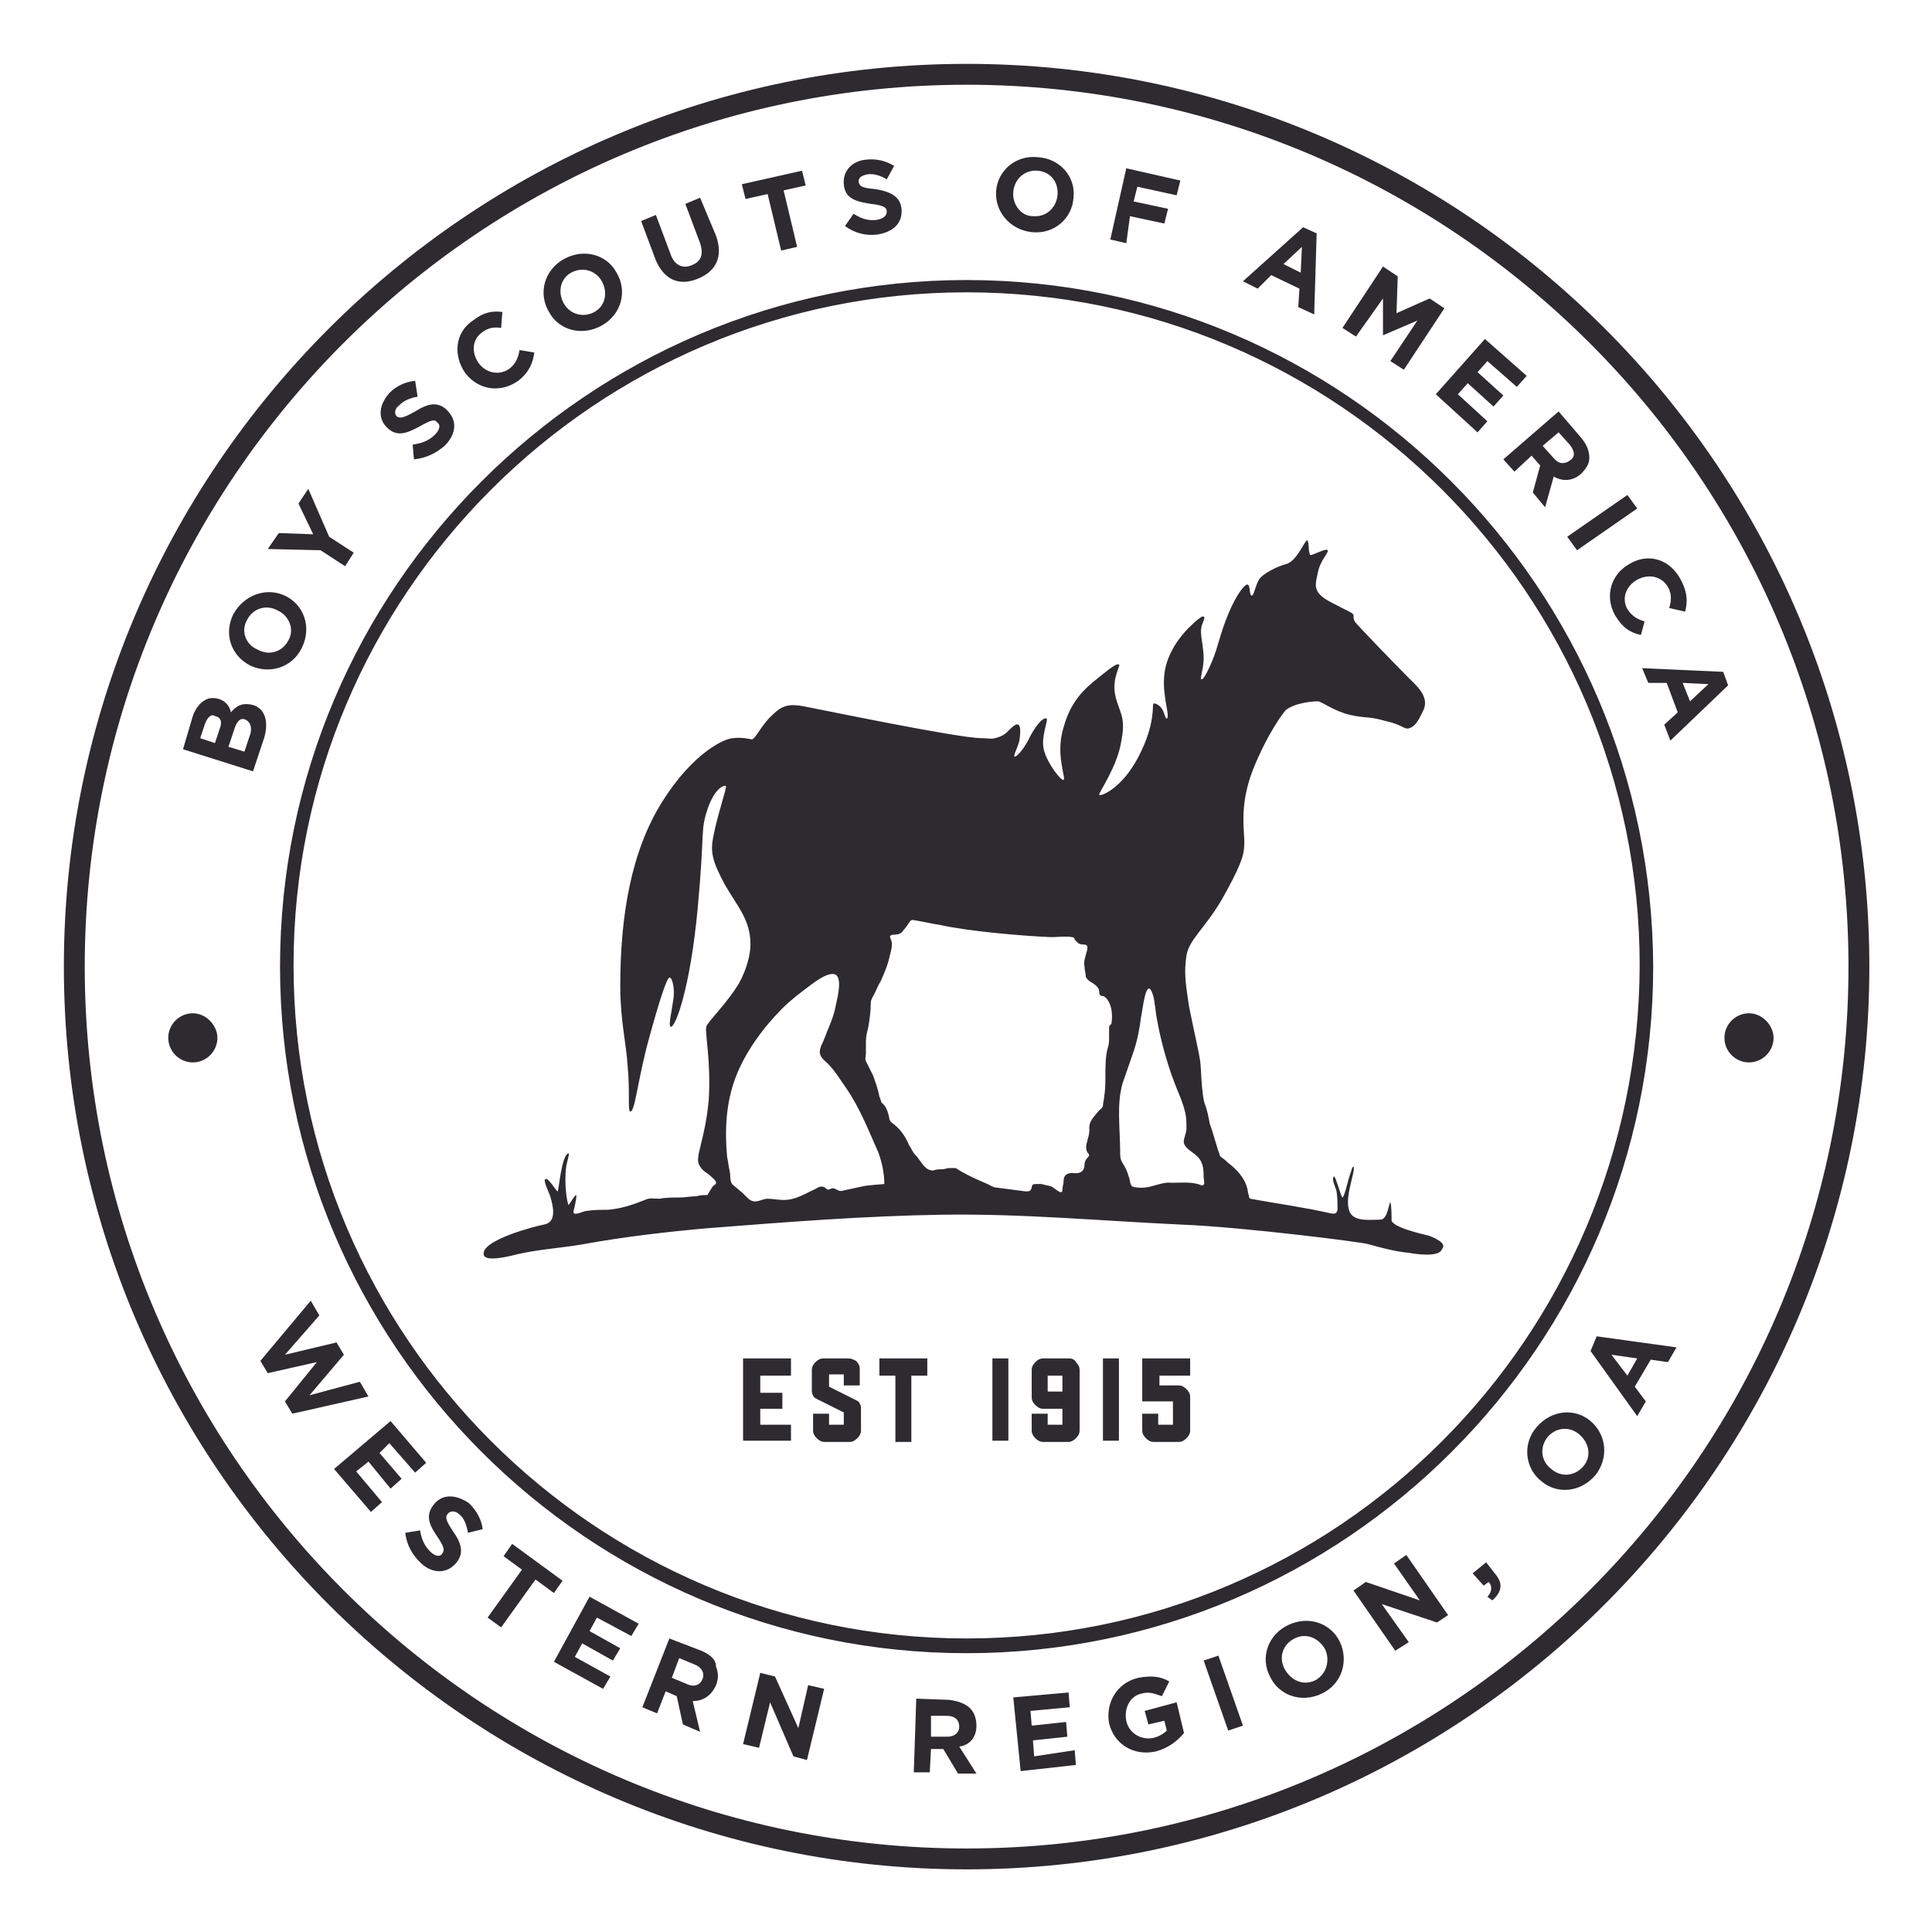 <?xml version="1.0" encoding="utf-8"?>
<!-- Generator: Adobe Illustrator 18.1.1, SVG Export Plug-In . SVG Version: 6.00 Build 0)  -->
<svg version="1.1" id="Layer_1" xmlns="http://www.w3.org/2000/svg" xmlns:xlink="http://www.w3.org/1999/xlink" x="0px" y="0px"
	 viewBox="0 0 157.3 157.3" enable-background="new 0 0 157.3 157.3" xml:space="preserve">
<path fill="#2D2A30" d="M91.1,93.7C91.2,94,91.1,93.2,91.1,93.7L91.1,93.7z M116.3,100.6c-0.4-0.1-3.1-0.7-3-1.3
	c0-0.2,0-1.2-0.1-1.4c-0.1-0.1-0.2,1.4-0.8,1.4c-0.8,0-2.1,0.2-2.5-0.6c-0.4-0.9,0.1-2.3,0.3-3.3c0.1-0.6-0.1-0.5-0.2,0
	c-0.2,0.4-0.5,2-0.7,2.1c-0.1,0-0.6-1.9-0.7-1.7c-0.2,0.2,0.1,0.8,0.2,1.1c0.1,0.5,0.1,1.1,0.1,1.6c-0.1,0.4-0.3,0.3-0.5,0.3
	c-2.2-0.5-4.4-0.8-6.6-1.2c0,0-0.1-0.1-0.1-0.1c0-0.2-0.1-0.3-0.1-0.5c-0.1-0.7-0.5-1.3-1-1.8c-0.3-0.3-0.6-0.5-0.8-0.7
	c-0.2-0.2-0.5-0.3-0.5-0.5c-0.3-0.8-0.5-1.7-0.8-2.5c-0.1-0.5-0.2-1.1-0.4-1.6c-0.3-0.8-0.3-3.2-0.4-3.6c-0.1-0.7-0.5-2.4-0.9-4.4
	c-0.3-2-0.4-2.8-0.2-4.1c0.2-1.3,1.5-2.2,2.9-4.6c1.4-2.5,1.8-3.5,1.8-4.4c0.1-0.9-0.5-3,0.7-6.1c1.2-3,2.5-4.7,2.7-4.9
	c0.8-0.6,2.2-0.7,2.6-0.7c0.3,0,1.3,0.8,2.6,1.1c1.3,0.3,1.5,0.1,2.9,0.5c1.4,0.3,1.5,0.7,1.9,0.6c0.4-0.1,0.7-0.4,1.2-1.5
	c0.5-1.1-0.6-2-1.3-2.7c-0.7-0.7-4.2-4.3-4.3-4.5c-0.1-0.2-0.1-0.3-0.1-0.5c0-0.2-0.4-0.3-1.9-1.1c-1.5-0.8-1.2-1.4-1-2.4
	c0.2-1,0.9-1.6,0.8-1.8c-0.1-0.2-1.2,0.4-1.4,0.4c-0.2-0.1-0.1-1.3-0.3-1.2c-0.2,0.1-0.8,1.6-1.6,1.9c-0.8,0.2-2,0.8-2.3,1.3
	c-0.3,0.5-0.4,1.3-0.6,1.3c-0.2-0.1-0.1-0.8-0.3-0.9c-0.2-0.1-0.9,0.7-1.6,2.4c-0.7,1.7-0.8,2.6-1.3,3.8c-0.5,1.2-0.8,1.6-0.9,1.5
	c-0.1-0.1,0.2-0.9,0.2-1.7c0-0.9-0.3-2-0.2-2.4c0-0.4,0.4-0.9,0.2-1c-0.1-0.1-0.6,0.3-1.2,0.9c-0.6,0.6-1.8,2-2,3.8
	c-0.2,1.8,0.5,3.4,0.2,3.6c-0.1,0.1-0.2-0.5-0.4-0.8c-0.2-0.3-0.6-0.5-0.7-0.4c-0.1,0.1,0.2,1.6-1.2,4.3c-1.4,2.7-3.2,3.3-3.2,3.1
	c-0.1-0.1,1.5-2.3,1.8-4.4c0.4-2-0.2-2.3-0.5-3.7c-0.3-1.4,0.5-2.5,0.3-2.5c-0.2-0.1-0.7,0.3-1.7,1.1c-1,0.8-2.2,1.8-2.8,4
	c-0.7,2.2,0.2,4.1,0,4.3c-0.2,0.1-1.3-1.3-1.6-2.4c-0.3-1.1,0.4-2.5,0.2-2.6c-0.2-0.1-0.7,0.3-1.3,1.4c-0.5,1.1-1.2,1.8-1.3,1.7
	c-0.1-0.1,0.2-0.6,0.4-1.3c0.1-0.7,0.1-1.2-0.1-1.3c-0.2-0.1-0.5,0.2-0.9,0.6c-0.4,0.4-1,0.5-1,0.5c-0.3,0.1-0.5,0-1.1,0
	c-1.9,0-13.4-2.4-14.5-2.6c-1.1-0.2-1.7-0.1-2.5,0.7c-0.9,0.8-1.4,2-1.7,2c0,0-0.8-0.2-1.5-0.1c-0.7,0-3.3,1.2-5.8,5.2
	c-2.5,4-3.4,9.2-3.4,15c0,2.8,0.5,4.7,0.6,6.5c0.2,2,0,3.6,0.2,3.7c0.4,0.1,0.6-2.5,1.5-5.8c0.9-3.3,1.5-5.1,1.7-5.1
	c0.2-0.1,0.5,0.9,0.3,1.9c-0.1,0.8-0.4,2-0.2,2.1c0.4,0.1,1.6-3.2,2.2-9.6c0.6-6.4,0.2-6.3,0.8-8.1c0.6-1.8,1.4-2,1.5-1.9
	c0.1,0.1-0.7,2.4-1,4C57.8,69.4,58,70.1,59,72c1.1,1.9,2.1,2.9,2.1,4.9c0,0.8-0.3,2-0.9,3.1c-1,1.7-2.6,3.2-2.7,3.6
	c-0.1,0.7,0.4,2.8,0.2,6c-0.3,3.2-1.1,4.5-0.8,5.2c0.3,0.6,0.7,0.7,0.9,0.9c0.2,0.2,0.5,0.4,0.5,0.6c0,0.2-0.2,0.1-0.4,0.5
	c-0.2,0.3-0.3,0.5-0.3,0.5l0,0c-0.3,0-0.6,0-0.9,0.1c-0.5,0-0.9,0.1-1.4,0.1c-0.5,0-1.1,0-1.6,0.1c-0.4,0-0.8-0.1-1.2,0.1
	c-1,0.4-1.9,0.7-3,0.8c-0.6,0-1.2,0-1.8,0.1c-0.2,0-1.1,0.5-1,0c0.1-0.4,0.3-1.3,0.2-1.3c-0.1,0-0.5,0.7-0.6,0.8
	c-0.1,0-0.4-1.7-0.2-3.1c0-0.2,0.3-1.1,0.2-1.1c-0.6,0.1-0.8,3.1-0.9,3.1c-0.1,0-0.8-1.2-1-1c-0.2,0.1,0.3,1.1,0.4,1.4
	c0.2,0.7,0.6,2.1-0.5,2.3c-0.6,0.1-5.3,1.3-4.9,2.5c0.2,0.6,2.4,0,2.8-0.1c1.8-0.4,3.6-0.5,5.3-0.8c3.3-0.6,6.7-1,10.1-1.3
	c6.4-0.5,12.7-1,19.1-1.1c6.5-0.1,12.9,0.5,19.4,0.8c5.2,0.2,15.3,1.5,15.3,1.6c1.1,0.3,2.2,0.6,3.3,0.7c0.5,0.1,2.5,0.4,2.7-0.3
	C117.9,101.2,116.6,100.7,116.3,100.6z M70.2,96.6c-0.5,0.1-0.9,0.2-1.4,0.3C68.4,97,68.4,97,68,96.8c-0.3-0.2-0.5,0.2-0.7,0
	c-0.3-0.3-0.6-0.2-0.9,0c-0.9,0.4-1.6,0.9-2.6,0.9c-0.4,0-0.9-0.1-1.3-0.1c-0.4,0-0.8,0.3-1.2,0.2c-0.4-0.1-0.7-0.6-1-0.8
	c-0.2-0.2-0.5-0.4-0.7-0.6c-0.2-0.3-0.1-0.7-0.2-1.1c-0.1-0.4-0.1-0.7-0.2-1.1c0,0,0,0,0,0c0,0,0,0,0,0c0,0,0,0,0,0c0,0,0,0,0,0
	c0-0.2,0-0.4,0,0c-0.2-2.2-0.1-4.4,0.7-6.5c0.8-2.1,2.3-4.1,3.8-5.6c0.7-0.7,1.5-1.3,2.3-1.9c0.4-0.3,1.6-1.2,2.1-0.8
	c0.5,0.5,0,2.1-0.1,2.7c-0.2,0.9-0.6,1.7-0.9,2.5c-0.1,0.3-0.5,0.9-0.3,1.3c0.1,0.3,0.4,0.5,0.6,0.7c0.6,0.6,1,1.3,1.5,2
	c1.1,1.6,1.8,3.4,2.6,5.2c0.3,0.8,0.5,1.7,0.5,2.6C72.1,96.4,70.5,96.5,70.2,96.6z M90.5,83.3c0,0.1-0.2,0.2-0.2,0.3
	c0,0.3,0,0.6,0,0.9c0,0.3,0,0.5-0.1,0.8C90,86,90,86.8,90,87.5c0,0.6,0,1.2-0.1,1.8c0,0.2-0.1,0.5-0.1,0.7c0,0.2-0.2,0.3-0.3,0.4
	c-0.4,0.5-0.9,0.9-0.8,1.6c0,0.3-0.1,0.6-0.2,1c-0.1,0.3-0.1,0.7,0.1,0.9c0.1,0.1,0.1,0.2,0,0.3c-0.2,0.2-0.3,0.4-0.3,0.6
	c0,0.6-0.4,0.8-1,0.7c-0.4,0-0.7,0.2-0.7,0.6c0,0.3-0.1,0.5-0.1,0.8c0,0.2-0.2,0.2-0.3,0.1c-0.2-0.1-0.4-0.3-0.6-0.4
	c-0.3-0.1-0.5-0.1-0.8-0.2c-0.1,0-0.3,0-0.4,0c-0.2,0-0.4,0-0.4,0.3c-0.1,0.3-0.2,0.3-0.5,0.3c-0.8-0.1-1.5-0.2-2.3-0.3
	c-0.3,0-0.6-0.2-0.8-0.3c-0.7-0.3-1.4-0.6-2.1-1c-0.2-0.1-0.3-0.2-0.5-0.3c-0.1,0-0.3,0-0.5,0c-0.2,0-0.4,0.1-0.6,0.1
	c-0.2,0-0.5,0-0.7,0.1c-0.3,0-0.5-0.1-0.7-0.3c-0.3-0.3-0.5-0.7-0.8-1c-0.2-0.2-0.3-0.5-0.5-0.8c-0.3-0.7-0.7-1.3-1.4-1.8
	c-0.1-0.1-0.2-0.2-0.2-0.4c-0.1-0.4-0.2-0.9-0.6-1.2c-0.1-0.1-0.1-0.4-0.2-0.5c-0.1-0.6-0.3-1.1-0.5-1.7c-0.2-0.4-0.4-0.8-0.6-1.2
	c-0.1-0.2,0-0.4,0-0.6c0-0.3,0-0.6,0-1c0-0.4,0.1-0.8,0.2-1.2c0.1-0.6,0.2-1.3,0.2-2c0-0.2,0.2-0.5,0.3-0.7c0.2-0.4,0.3-0.7,0.5-1
	c0.4-0.9,0.6-1.4,0.8-2.3c0.1-0.4,0.2-0.8,0-1.2c-0.1-0.2,0-0.3,0.3-0.3c0.3,0,0.6-0.1,0.7-0.3c0.2-0.2,0.4-0.5,0.6-0.8
	c0.1-0.1,0.2-0.1,0.2-0.1c0.7,0.1,1.5,0.3,2.2,0.4c2.2,0.5,6.6,0.9,9.1,1c0.5,0,1.2-0.1,1.7,0c0.1,0,0.2,0.1,0.2,0.2
	c0.2,0.2,0.3,0.4,0.7,0.4c0.3,0,0.4,0.1,0.3,0.5c-0.1,0.4-0.3,0.9-0.2,1.3c0,0.3,0.1,0.5,0.1,0.8c0,0.1,0.1,0.1,0.1,0.2
	c0.1,0.1,0.2,0.2,0.4,0.3c0.3,0.2,0.6,0.4,0.6,0.8c0,0.2,0.1,0.3,0.3,0.3c0.1,0,0.2,0.1,0.3,0.2C90.5,81.8,90.6,82.5,90.5,83.3z
	 M97.8,96.5c-0.7-0.3-1.6-0.2-2.4-0.2c-0.8-0.1-1.6,0.4-2.4,0.4c-0.2,0-0.6,0-0.8-0.1c-0.2-0.1-0.2-0.6-0.3-0.8
	c-0.1-0.4-0.3-0.8-0.5-1.1c-0.2-0.3-0.2-0.6-0.2-1c0-1.8-0.3-3.8,0.2-5.5c0.3-0.9,0.6-1.7,0.9-2.6c0.3-0.9,0.5-1.9,0.6-2.8
	c0.1-0.3,0.3-2.5,0.7-2.3c0.2,0.1,0.4,0.9,0.4,1.2c0.1,0.4,0.1,0.9,0.2,1.3c0.3,1.7,0.8,3.5,1.4,5.1c0.3,0.8,0.7,1.6,0.9,2.5
	c0.1,0.4,0.1,0.9,0.1,1.3c0,0.4-0.3,0.9-0.2,1.2c0.2,0.6,1.1,0.8,1.4,1.5c0.2,0.4,0.2,0.9,0.2,1.3C98,96,98.2,96.6,97.8,96.5z
	 M62.5,15.8l1.1,4.6l1.3-0.3l-1.1-4.6l1.8-0.4l-0.3-1.2L60.4,15l0.3,1.2L62.5,15.8z M56.8,22.7c1.5-0.6,2.1-1.8,1.5-3.5L57,16.1
	l-1.2,0.5l1.2,3.2c0.3,0.9,0.1,1.5-0.7,1.8c-0.7,0.3-1.4,0-1.7-0.9l-1.2-3.2L52.2,18l1.2,3.2C54.1,22.8,55.3,23.3,56.8,22.7z
	 M68.7,15c0.1,1.2,1,1.4,2.2,1.6c1,0.1,1.3,0.3,1.3,0.6l0,0c0,0.4-0.3,0.6-0.8,0.7c-0.7,0.1-1.3-0.1-1.9-0.5l-0.7,1
	c0.8,0.6,1.7,0.8,2.6,0.7c1.3-0.2,2.1-0.9,2-2.1l0,0c-0.1-1-0.9-1.4-2.1-1.6c-1.1-0.1-1.3-0.2-1.4-0.6v0c0-0.3,0.2-0.5,0.7-0.6
	c0.5-0.1,1.1,0.1,1.6,0.4l0.6-1.1c-0.7-0.4-1.4-0.6-2.3-0.5C69.4,13.1,68.6,13.9,68.7,15L68.7,15z M28.1,46.1l0.7-1.1l-2-1.3
	l-1.7-3.9L24.3,41l1.2,2.5l-2.8-0.1l-0.9,1.3l4.3,0.1L28.1,46.1z M20.4,54.2L20.4,54.2c1.5,0.7,3.4,0.2,4.2-1.5
	c0.8-1.7,0.1-3.5-1.4-4.2l0,0c-1.5-0.7-3.3-0.1-4.2,1.5C18.2,51.6,18.8,53.4,20.4,54.2z M20.1,50.5c0.5-1,1.6-1.3,2.5-0.8l0,0
	c0.9,0.4,1.4,1.5,0.9,2.4c-0.5,1-1.6,1.3-2.5,0.8l0,0C20,52.5,19.6,51.4,20.1,50.5z M31.5,34.8c0.8,0.8,1.6,0.5,2.7-0.1
	c0.9-0.5,1.2-0.6,1.4-0.3l0,0c0.3,0.2,0.2,0.6-0.2,1c-0.5,0.5-1.1,0.7-1.8,0.8l0.1,1.2c1-0.1,1.8-0.5,2.5-1.1c0.9-0.9,1.1-2,0.2-2.9
	l0,0c-0.7-0.7-1.5-0.6-2.6,0.1c-0.9,0.5-1.2,0.6-1.5,0.4l0,0c-0.2-0.2-0.2-0.6,0.2-0.9c0.4-0.4,0.9-0.6,1.5-0.7L33.8,31
	c-0.8,0.1-1.5,0.4-2.1,1C30.9,32.9,30.7,34,31.5,34.8L31.5,34.8z M129.5,110l3.8,5.3l0.7-1.2l-0.9-1.2l1.3-2.2l1.4,0.2l0.7-1.2
	l-6.5-0.9L129.5,110z M133.3,110.6l-0.8,1.4l-1.3-1.7L133.3,110.6z M37.9,30.4c1.1,1.4,2.9,1.6,4.3,0.6c0.9-0.7,1.2-1.5,1.3-2.3
	l-1.2-0.2c-0.1,0.6-0.3,1.1-0.8,1.5c-0.8,0.6-1.9,0.4-2.5-0.4l0,0c-0.6-0.8-0.6-1.9,0.2-2.5c0.5-0.4,1-0.5,1.6-0.4l0.1-1.3
	c-0.8-0.1-1.5,0-2.4,0.7C37,27.1,36.9,29,37.9,30.4L37.9,30.4z M44.7,25.4c0.8,1.5,2.7,2,4.3,1.1c1.6-0.9,2.1-2.8,1.2-4.3l0,0
	c-0.8-1.5-2.7-2-4.3-1.1C44.3,22,43.8,23.9,44.7,25.4L44.7,25.4z M46.5,22.2c0.9-0.5,2-0.2,2.5,0.7l0,0c0.5,0.9,0.3,2-0.6,2.5
	c-0.9,0.5-2,0.2-2.5-0.7l0,0C45.4,23.8,45.6,22.7,46.5,22.2z M84,18.9c1.8,0.2,3.3-1.1,3.4-2.8l0,0c0.2-1.7-1.1-3.2-2.9-3.3
	c-1.8-0.2-3.3,1.1-3.4,2.8l0,0C81,17.2,82.2,18.7,84,18.9z M82.5,15.6c0.1-1,0.9-1.8,2-1.7c1.1,0.1,1.7,1,1.6,2v0
	c-0.1,1-0.9,1.8-2,1.7C83.1,17.6,82.4,16.6,82.5,15.6L82.5,15.6z M120.3,35.2l0.8-0.9l-2.4-2.2l0.8-0.9l2.1,1.9l0.8-0.9l-2.1-1.9
	l0.8-0.9l2.4,2.1l0.8-0.9l-3.4-3l-4,4.5L120.3,35.2z M78.7,5.2c-40.5,0-73.5,33-73.5,73.5c0,40.5,33,73.5,73.5,73.5
	c40.5,0,73.5-33,73.5-73.5C152.2,38.1,119.2,5.2,78.7,5.2z M78.7,150.5c-39.6,0-71.8-32.2-71.8-71.8c0-39.6,32.2-71.8,71.8-71.8
	c39.6,0,71.8,32.2,71.8,71.8C150.5,118.3,118.3,150.5,78.7,150.5z M128.4,44.8l4.9-3.4l-0.8-1.1l-4.9,3.4L128.4,44.8z M134.2,55.6
	l1.5,0l0.9,2.4l-1.1,1l0.5,1.3l4.7-4.5l-0.4-1.1l-6.6-0.3L134.2,55.6z M139.1,55.7l-1.5,1.4l-0.6-1.5L139.1,55.7z M132.7,45.9
	c-1.5,0.8-2.1,2.6-1.2,4.2c0.6,1,1.2,1.4,2.1,1.6l0.3-1.1c-0.6-0.2-1-0.4-1.4-1c-0.5-0.9-0.1-1.9,0.8-2.4l0,0c0.9-0.5,2-0.3,2.5,0.6
	c0.3,0.5,0.3,1.1,0.1,1.7l1.3,0.3c0.2-0.8,0.2-1.5-0.3-2.5C136,45.5,134.2,45,132.7,45.9L132.7,45.9z M123.3,38.4l1.4-1.3l0.7,0.8
	l0,0l-0.6,2.2l1,1.2l0.7-2.5c0.7,0.4,1.5,0.4,2.2-0.2l0,0c0.4-0.4,0.7-0.8,0.7-1.3c0-0.6-0.2-1.1-0.7-1.7l-1.8-2.1l-4.5,3.9
	L123.3,38.4z M126.9,35.2l0.9,1c0.4,0.5,0.5,1,0,1.3l0,0c-0.4,0.3-0.9,0.3-1.3-0.2l-0.9-1L126.9,35.2z M15.7,82.5c-1.1,0-2,0.9-2,2
	c0,1.1,0.9,2,2,2c1.1,0,2-0.9,2-2C17.7,83.5,16.8,82.5,15.7,82.5z M103.5,22.4l2.3,1.1l-0.1,1.5l1.3,0.6l0.2-6.6l-1.1-0.5l-4.9,4.4
	l1.2,0.6L103.5,22.4z M106,20.1l-0.1,2.1l-1.4-0.7L106,20.1z M92,17.6l2.8,0.6l0.3-1.2l-2.8-0.6l0.3-1.2l3.2,0.7l0.3-1.2l-4.4-1
	l-1.3,5.8l1.3,0.3L92,17.6z M142.4,82.5c-1.1,0-2,0.9-2,2c0,1.1,0.9,2,2,2c1.1,0,2-0.9,2-2C144.4,83.5,143.5,82.5,142.4,82.5z
	 M112.6,24.3l0,3l0,0l2.8-1.2l-2.2,3.3l1.1,0.7l3.3-5l-1.2-0.8l-2.7,1.2l0.1-3l-1.2-0.8l-3.3,5l1.1,0.7L112.6,24.3z M98,135.2l2,5.7
	l1.2-0.4l-2-5.7L98,135.2z M78.7,22.8c-30.8,0-55.9,25.1-55.9,55.9c0,30.8,25.1,55.9,55.9,55.9c30.8,0,55.9-25.1,55.9-55.9
	C134.5,47.9,109.5,22.8,78.7,22.8z M78.7,133.4c-30.2,0-54.8-24.6-54.8-54.8c0-30.2,24.6-54.8,54.8-54.8s54.8,24.6,54.8,54.8
	C133.4,108.9,108.9,133.4,78.7,133.4z M65,140.7l-1.9-4.2l-1.2-0.3l-1.4,5.8l1.3,0.3l0.9-3.7l1.9,4.4l1.1,0.3l1.4-5.8l-1.3-0.3
	L65,140.7z M79.5,140.5L79.5,140.5c0-0.6-0.2-1.1-0.5-1.4c-0.4-0.4-1-0.6-1.7-0.7l-2.7-0.1l-0.2,6l1.3,0l0.1-1.9l1,0h0l1.2,2l1.5,0
	l-1.4-2.2C78.9,142.1,79.5,141.5,79.5,140.5z M77.1,141.4l-1.3,0l0-1.7l1.3,0c0.6,0,1,0.3,1,0.9v0C78.1,141,77.8,141.4,77.1,141.4z
	 M57.1,134.4l-2.6-1l-2.2,5.6l1.2,0.5l0.7-1.8l0.9,0.4l0,0l0.5,2.3l1.4,0.6l-0.6-2.5c0.8,0,1.5-0.4,1.9-1.3l0,0c0.2-0.5,0.2-1,0-1.5
	C58.3,135.1,57.8,134.7,57.1,134.4z M57.2,136.7L57.2,136.7c-0.2,0.5-0.7,0.7-1.3,0.4l-1.2-0.5l0.6-1.6l1.2,0.5
	C57.1,135.7,57.4,136.2,57.2,136.7z M129.5,115.7L129.5,115.7c-1.3-1.1-3.2-0.9-4.4,0.5c-1.2,1.4-0.9,3.4,0.4,4.4l0,0
	c1.3,1.1,3.2,0.9,4.4-0.5C131,118.7,130.8,116.8,129.5,115.7z M128.9,119.4c-0.7,0.8-1.8,0.9-2.6,0.2l0,0c-0.8-0.6-1-1.7-0.3-2.6
	c0.7-0.8,1.8-0.9,2.6-0.2l0,0C129.4,117.5,129.6,118.6,128.9,119.4z M113.5,127.3l2.1,3l-4.4-1.5l-1,0.7l3.4,4.9l1.1-0.7l-2.2-3.1
	l4.5,1.5l0.9-0.6l-3.4-4.9L113.5,127.3z M93.2,139.3l0.3,1.1l1.3-0.3l0.2,0.8c-0.3,0.3-0.7,0.5-1.1,0.6c-1,0.2-2-0.4-2.2-1.4l0,0
	c-0.2-1,0.3-2,1.2-2.2c0.7-0.2,1.1,0,1.7,0.2l0.6-1.2c-0.7-0.4-1.4-0.5-2.5-0.3c-1.8,0.4-2.7,2.1-2.4,3.7l0,0c0.4,1.7,2,2.7,3.8,2.3
	c1.1-0.3,1.8-0.9,2.3-1.5l-0.6-2.5L93.2,139.3z M109.1,133.7c-0.7-1.5-2.5-2.2-4.2-1.4c-1.7,0.8-2.3,2.7-1.5,4.2l0,0
	c0.7,1.5,2.5,2.2,4.2,1.4C109.3,137.1,109.8,135.2,109.1,133.7L109.1,133.7z M107.1,136.8c-1,0.5-2,0-2.5-0.9l0,0
	c-0.5-0.9-0.2-2,0.8-2.5c1-0.5,2,0,2.5,0.9l0,0C108.3,135.2,108,136.3,107.1,136.8z M84.2,143l-0.1-1.3l2.8-0.3l-0.1-1.2l-2.8,0.3
	l-0.1-1.2l3.2-0.3l-0.1-1.2l-4.5,0.4l0.6,6l4.5-0.5l-0.1-1.2L84.2,143z M20.6,57.4L20.6,57.4c-0.8-0.2-1.3,0-1.8,0.6
	c-0.1-0.5-0.4-0.9-1-1.1l0,0c-0.4-0.1-0.8-0.1-1.1,0.1c-0.4,0.2-0.8,0.7-1,1.3L14.9,61l5.7,1.8l0.9-2.7
	C21.9,58.8,21.6,57.7,20.6,57.4z M17.9,59.3l-0.4,1.2l-1.2-0.4l0.4-1.2c0.2-0.5,0.5-0.8,0.8-0.6l0,0C18,58.4,18.1,58.8,17.9,59.3z
	 M20.4,59.7l-0.5,1.5l-1.3-0.4l0.5-1.5c0.2-0.6,0.5-0.9,0.9-0.7l0,0C20.4,58.8,20.5,59.2,20.4,59.7z M121,127.2l-1.1,0.9l0.9,1
	l0.4-0.3c0.3,0.3,0.3,0.8-0.1,1.2l0.4,0.3c0.8-0.7,0.9-1.4,0.2-2.2L121,127.2z M29.3,112.5l-4.1,1.1l2.8-3.3l-0.6-1l-4.2,1l2.8-3.2
	l-0.7-1.2l-4.1,4.9l0.6,1l4-0.9l-2.6,3.2l0.6,1l6.2-1.4L29.3,112.5z M35.4,122.4L35.4,122.4c-0.8,0.9-0.5,1.7,0.2,2.7
	c0.6,0.9,0.6,1.1,0.4,1.4l0,0c-0.2,0.3-0.6,0.2-1-0.2c-0.5-0.5-0.7-1.1-0.8-1.7l-1.2,0.2c0.1,1,0.6,1.8,1.2,2.4
	c0.9,0.9,2.1,1,2.9,0.1l0,0c0.7-0.8,0.5-1.6-0.2-2.6c-0.6-0.9-0.7-1.2-0.4-1.5l0,0c0.2-0.2,0.6-0.2,0.9,0.1c0.4,0.3,0.6,0.9,0.7,1.5
	l1.2-0.3c-0.1-0.8-0.5-1.5-1.1-2.1C37.2,121.7,36.1,121.6,35.4,122.4z M41.7,125.7l-0.7,1l1.5,1.1l-2.8,3.9l1.1,0.8l2.8-3.9l1.5,1.1
	l0.7-1L41.7,125.7z M31.7,117.5l2.1,2.4l0.9-0.8l-2.9-3.4l-4.6,3.9l3,3.5l0.9-0.8l-2.1-2.5l1-0.8l1.8,2.2l0.9-0.8l-1.8-2.1
	L31.7,117.5z M45.1,135.3l4,2.2l0.6-1l-2.9-1.6l0.6-1.1l2.5,1.4l0.6-1l-2.5-1.4l0.6-1.1l2.8,1.5l0.6-1l-4-2.2L45.1,135.3z
	 M60.5,117.3h3.9V116h-2.5v-1.3h1.8v-1.3h-1.8V112h2.5v-1.4h-3.9V117.3z M69.1,110.6H67c-0.2,0-0.4,0.1-0.6,0.3
	c-0.2,0.2-0.3,0.4-0.3,0.6v1.7c0,0.1,0,0.3,0.1,0.4c0,0.1,0.1,0.2,0.3,0.3l2.2,1.1v1h-1.2v-0.9h-1.3v1.4c0,0.2,0.1,0.4,0.3,0.6
	c0.2,0.2,0.4,0.3,0.6,0.3h2.1c0.2,0,0.4-0.1,0.6-0.3c0.2-0.2,0.3-0.4,0.3-0.6v-1.8c0-0.1,0-0.3-0.1-0.4c0-0.1-0.1-0.2-0.3-0.3
	l-2.2-1.1v-1h1.2v0.9H70v-1.4c0-0.2-0.1-0.4-0.3-0.6C69.5,110.7,69.3,110.6,69.1,110.6z M71.6,112h1.3v5.4h1.3V112h1.3v-1.4h-3.9
	V112z M80.8,117.3h1.3v-6.7h-1.3V117.3z M87,110.6h-2.1c-0.2,0-0.4,0.1-0.6,0.3c-0.2,0.2-0.3,0.4-0.3,0.6v2.3c0,0.2,0.1,0.4,0.3,0.6
	c0.2,0.2,0.4,0.3,0.6,0.3h1.6v1.3h-1.2v-0.9H84v1.4c0,0.2,0.1,0.4,0.3,0.6c0.2,0.2,0.4,0.3,0.6,0.3H87c0.2,0,0.4-0.1,0.6-0.3
	c0.2-0.2,0.3-0.4,0.3-0.6v-5c0-0.2-0.1-0.4-0.3-0.6C87.5,110.7,87.3,110.6,87,110.6z M86.5,113.3h-1.2V112h1.2V113.3z M89.8,117.3
	h1.3v-6.7h-1.3V117.3z M93,114.1h2.5v1.9h-1.2v-0.9H93v1.4c0,0.2,0.1,0.4,0.3,0.6c0.2,0.2,0.4,0.3,0.6,0.3H96c0.2,0,0.4-0.1,0.6-0.3
	c0.2-0.2,0.3-0.4,0.3-0.6v-2.8c0-0.2-0.1-0.4-0.3-0.6c-0.2-0.2-0.4-0.3-0.6-0.3h-1.6V112h2.5v-1.4H93V114.1z"/>
</svg>
